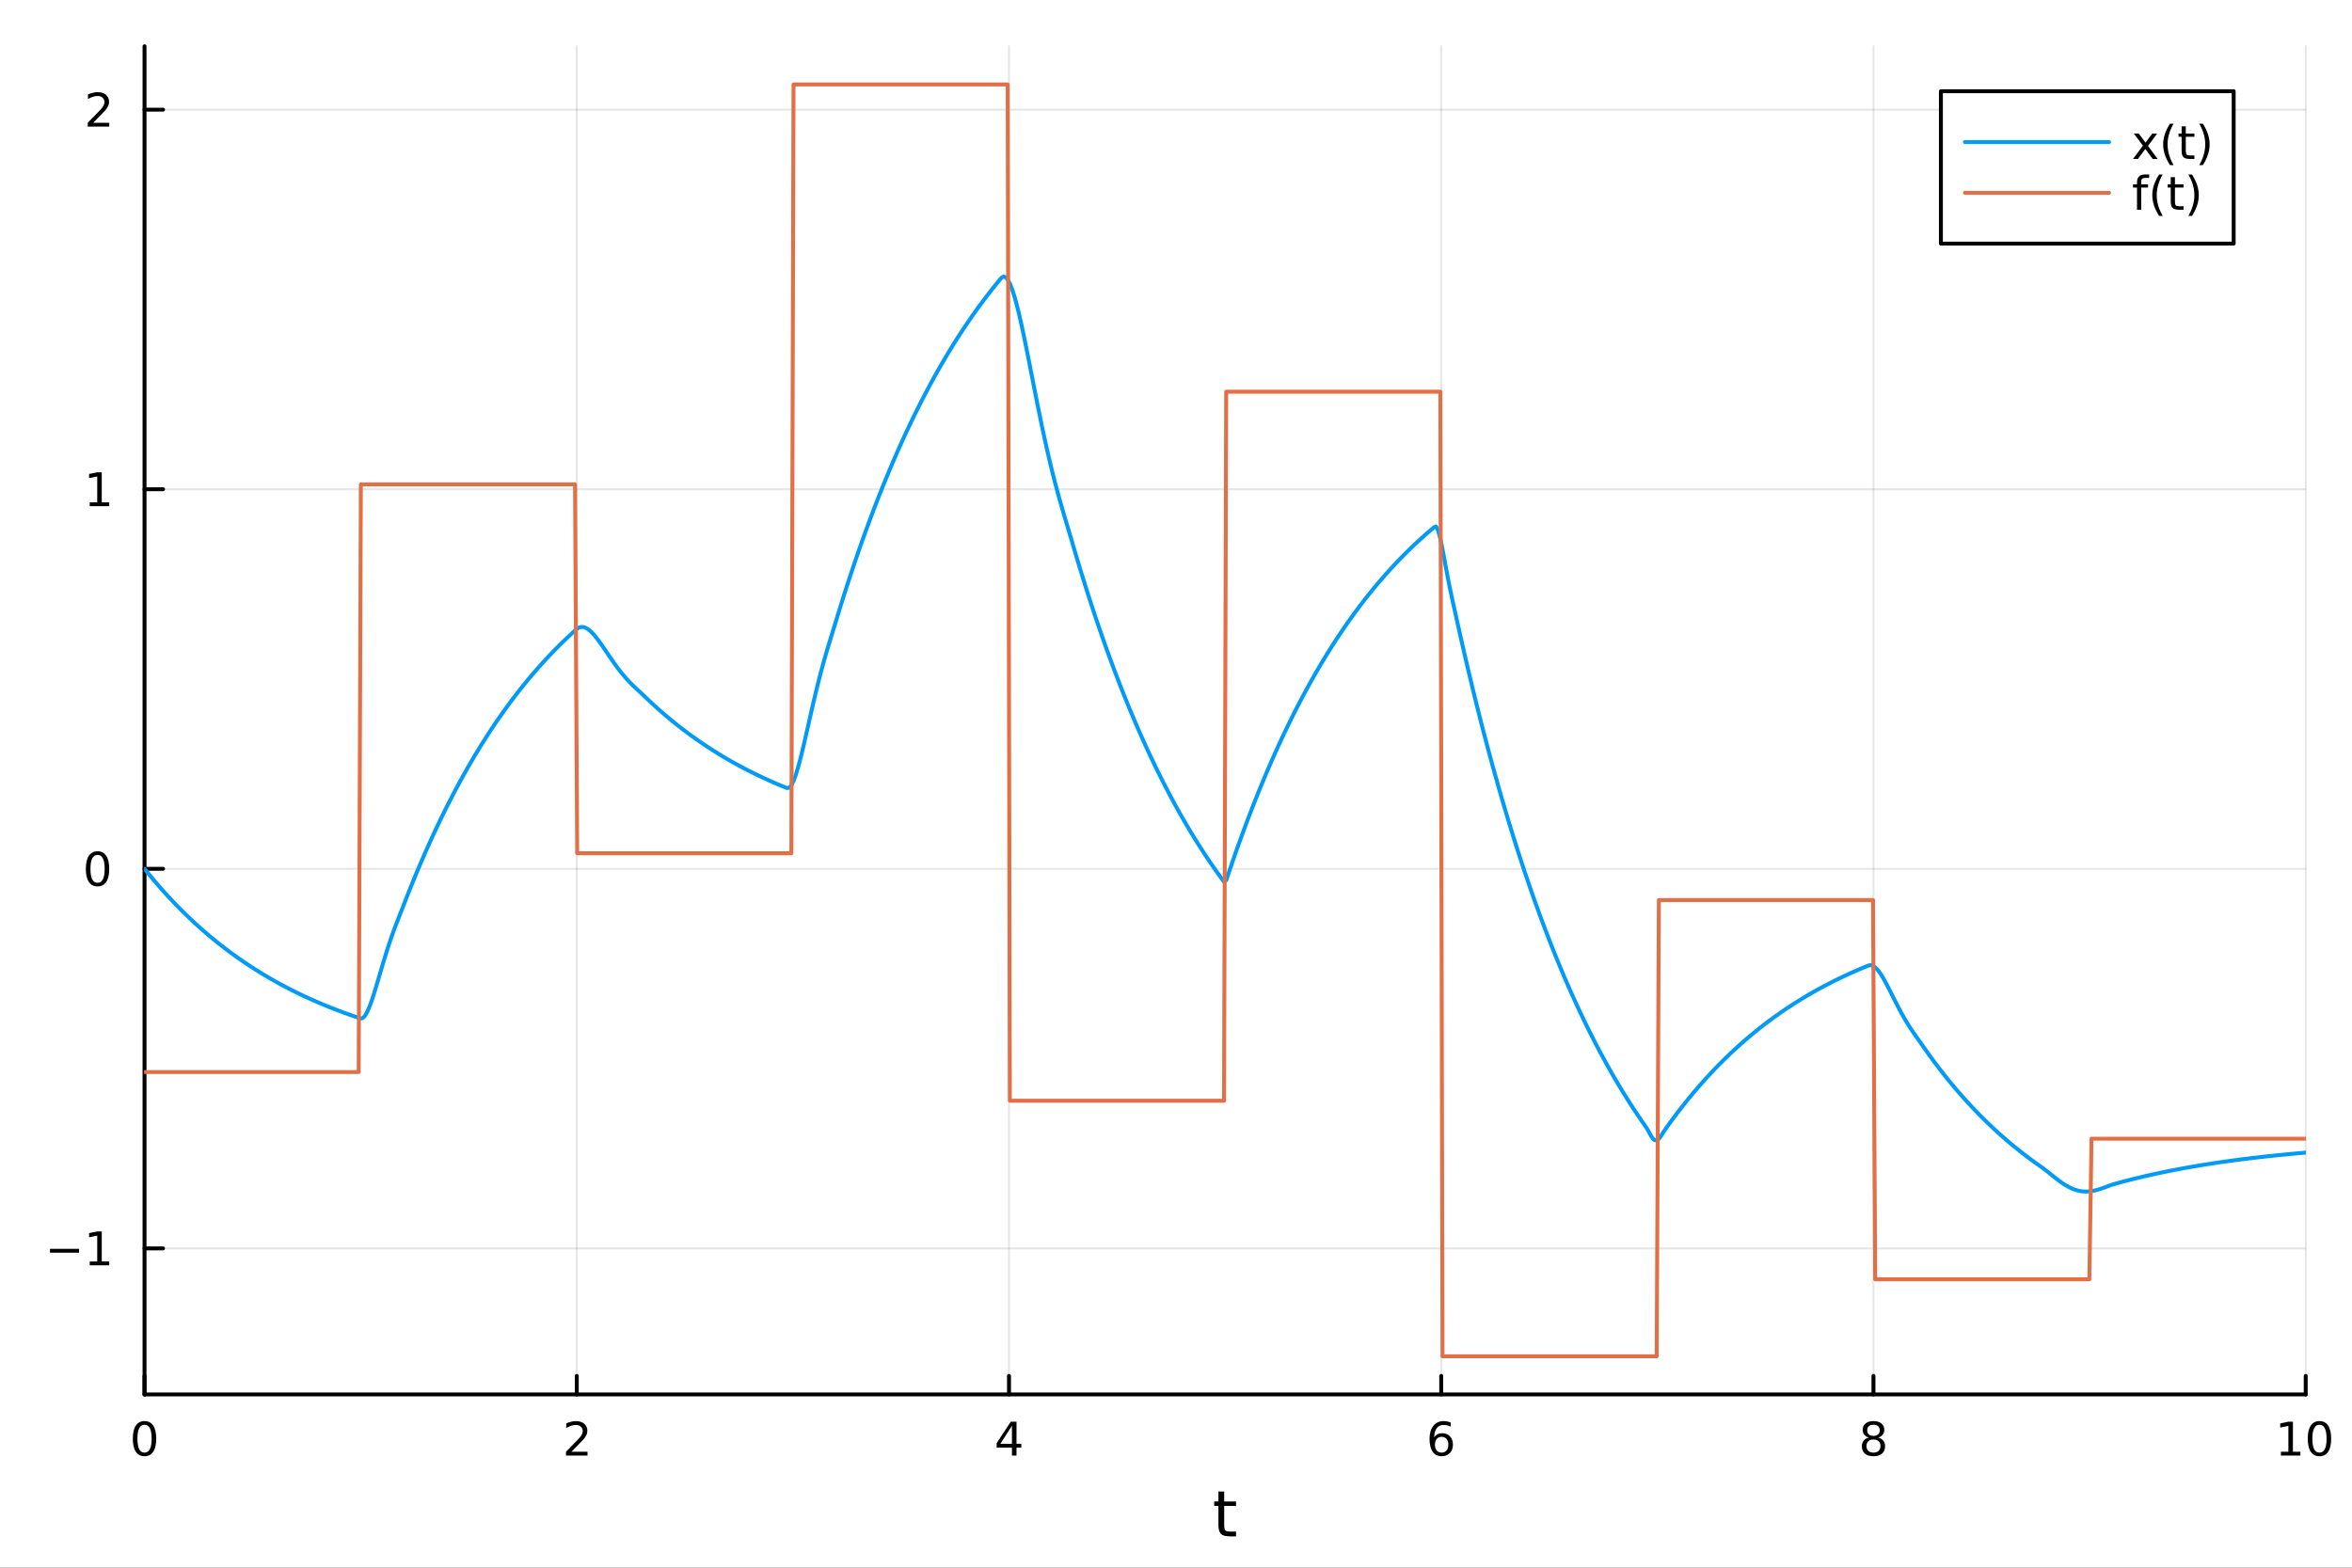 <?xml version="1.0" encoding="utf-8"?>
<svg xmlns="http://www.w3.org/2000/svg" xmlns:xlink="http://www.w3.org/1999/xlink" width="600" height="400" viewBox="0 0 2400 1600">
<rect x="0" y="0" width="2400" height="1600" fill="#333333" stroke="none"/>
<defs>
  <clipPath id="clip710">
    <rect x="0" y="0" width="2400" height="1600"/>
  </clipPath>
</defs>
<path clip-path="url(#clip710)" d="M0 1600 L2400 1600 L2400 0 L0 0  Z" fill="#ffffff" fill-rule="evenodd" fill-opacity="1"/>
<defs>
  <clipPath id="clip711">
    <rect x="480" y="0" width="1681" height="1600"/>
  </clipPath>
</defs>
<path clip-path="url(#clip710)" d="M147.478 1423.18 L2352.76 1423.18 L2352.76 47.244 L147.478 47.244  Z" fill="#ffffff" fill-rule="evenodd" fill-opacity="1"/>
<defs>
  <clipPath id="clip712">
    <rect x="147" y="47" width="2206" height="1377"/>
  </clipPath>
</defs>
<polyline clip-path="url(#clip712)" style="stroke:#000000; stroke-linecap:round; stroke-linejoin:round; stroke-width:2; stroke-opacity:0.1; fill:none" points="147.478,1423.18 147.478,47.244 "/>
<polyline clip-path="url(#clip712)" style="stroke:#000000; stroke-linecap:round; stroke-linejoin:round; stroke-width:2; stroke-opacity:0.1; fill:none" points="588.534,1423.18 588.534,47.244 "/>
<polyline clip-path="url(#clip712)" style="stroke:#000000; stroke-linecap:round; stroke-linejoin:round; stroke-width:2; stroke-opacity:0.1; fill:none" points="1029.59,1423.18 1029.59,47.244 "/>
<polyline clip-path="url(#clip712)" style="stroke:#000000; stroke-linecap:round; stroke-linejoin:round; stroke-width:2; stroke-opacity:0.1; fill:none" points="1470.64,1423.18 1470.64,47.244 "/>
<polyline clip-path="url(#clip712)" style="stroke:#000000; stroke-linecap:round; stroke-linejoin:round; stroke-width:2; stroke-opacity:0.1; fill:none" points="1911.7,1423.18 1911.7,47.244 "/>
<polyline clip-path="url(#clip712)" style="stroke:#000000; stroke-linecap:round; stroke-linejoin:round; stroke-width:2; stroke-opacity:0.1; fill:none" points="2352.76,1423.18 2352.76,47.244 "/>
<polyline clip-path="url(#clip710)" style="stroke:#000000; stroke-linecap:round; stroke-linejoin:round; stroke-width:4; stroke-opacity:1; fill:none" points="147.478,1423.18 2352.76,1423.18 "/>
<polyline clip-path="url(#clip710)" style="stroke:#000000; stroke-linecap:round; stroke-linejoin:round; stroke-width:4; stroke-opacity:1; fill:none" points="147.478,1423.18 147.478,1404.28 "/>
<polyline clip-path="url(#clip710)" style="stroke:#000000; stroke-linecap:round; stroke-linejoin:round; stroke-width:4; stroke-opacity:1; fill:none" points="588.534,1423.18 588.534,1404.28 "/>
<polyline clip-path="url(#clip710)" style="stroke:#000000; stroke-linecap:round; stroke-linejoin:round; stroke-width:4; stroke-opacity:1; fill:none" points="1029.59,1423.18 1029.59,1404.28 "/>
<polyline clip-path="url(#clip710)" style="stroke:#000000; stroke-linecap:round; stroke-linejoin:round; stroke-width:4; stroke-opacity:1; fill:none" points="1470.64,1423.18 1470.64,1404.28 "/>
<polyline clip-path="url(#clip710)" style="stroke:#000000; stroke-linecap:round; stroke-linejoin:round; stroke-width:4; stroke-opacity:1; fill:none" points="1911.7,1423.18 1911.7,1404.28 "/>
<polyline clip-path="url(#clip710)" style="stroke:#000000; stroke-linecap:round; stroke-linejoin:round; stroke-width:4; stroke-opacity:1; fill:none" points="2352.76,1423.18 2352.76,1404.28 "/>
<path clip-path="url(#clip710)" d="M147.478 1454.1 Q143.867 1454.1 142.038 1457.66 Q140.233 1461.2 140.233 1468.33 Q140.233 1475.44 142.038 1479.01 Q143.867 1482.55 147.478 1482.55 Q151.112 1482.55 152.918 1479.01 Q154.746 1475.44 154.746 1468.33 Q154.746 1461.2 152.918 1457.66 Q151.112 1454.1 147.478 1454.1 M147.478 1450.39 Q153.288 1450.39 156.344 1455 Q159.422 1459.58 159.422 1468.33 Q159.422 1477.06 156.344 1481.67 Q153.288 1486.25 147.478 1486.25 Q141.668 1486.25 138.589 1481.67 Q135.534 1477.06 135.534 1468.33 Q135.534 1459.58 138.589 1455 Q141.668 1450.39 147.478 1450.39 Z" fill="#000000" fill-rule="nonzero" fill-opacity="1" /><path clip-path="url(#clip710)" d="M583.186 1481.64 L599.506 1481.64 L599.506 1485.58 L577.561 1485.58 L577.561 1481.64 Q580.223 1478.89 584.807 1474.26 Q589.413 1469.61 590.594 1468.27 Q592.839 1465.74 593.719 1464.01 Q594.621 1462.25 594.621 1460.56 Q594.621 1457.8 592.677 1456.07 Q590.756 1454.33 587.654 1454.33 Q585.455 1454.33 583.001 1455.09 Q580.571 1455.86 577.793 1457.41 L577.793 1452.69 Q580.617 1451.55 583.071 1450.97 Q585.524 1450.39 587.561 1450.39 Q592.932 1450.39 596.126 1453.08 Q599.32 1455.77 599.32 1460.26 Q599.32 1462.39 598.51 1464.31 Q597.723 1466.2 595.617 1468.8 Q595.038 1469.47 591.936 1472.69 Q588.834 1475.88 583.186 1481.64 Z" fill="#000000" fill-rule="nonzero" fill-opacity="1" /><path clip-path="url(#clip710)" d="M1032.6 1455.09 L1020.79 1473.54 L1032.6 1473.54 L1032.6 1455.09 M1031.37 1451.02 L1037.25 1451.02 L1037.25 1473.54 L1042.18 1473.54 L1042.18 1477.43 L1037.25 1477.43 L1037.25 1485.58 L1032.6 1485.58 L1032.6 1477.43 L1017 1477.43 L1017 1472.92 L1031.37 1451.02 Z" fill="#000000" fill-rule="nonzero" fill-opacity="1" /><path clip-path="url(#clip710)" d="M1471.05 1466.44 Q1467.9 1466.44 1466.05 1468.59 Q1464.22 1470.74 1464.22 1474.49 Q1464.22 1478.22 1466.05 1480.39 Q1467.9 1482.55 1471.05 1482.55 Q1474.2 1482.55 1476.03 1480.39 Q1477.88 1478.22 1477.88 1474.49 Q1477.88 1470.74 1476.03 1468.59 Q1474.2 1466.44 1471.05 1466.44 M1480.33 1451.78 L1480.33 1456.04 Q1478.57 1455.21 1476.77 1454.77 Q1474.98 1454.33 1473.23 1454.33 Q1468.6 1454.33 1466.14 1457.45 Q1463.71 1460.58 1463.36 1466.9 Q1464.73 1464.89 1466.79 1463.82 Q1468.85 1462.73 1471.33 1462.73 Q1476.54 1462.73 1479.55 1465.9 Q1482.58 1469.05 1482.58 1474.49 Q1482.58 1479.82 1479.43 1483.03 Q1476.28 1486.25 1471.05 1486.25 Q1465.05 1486.25 1461.88 1481.67 Q1458.71 1477.06 1458.71 1468.33 Q1458.71 1460.14 1462.6 1455.28 Q1466.49 1450.39 1473.04 1450.39 Q1474.8 1450.39 1476.58 1450.74 Q1478.39 1451.09 1480.33 1451.78 Z" fill="#000000" fill-rule="nonzero" fill-opacity="1" /><path clip-path="url(#clip710)" d="M1911.7 1469.17 Q1908.37 1469.17 1906.45 1470.95 Q1904.55 1472.73 1904.55 1475.86 Q1904.55 1478.98 1906.45 1480.77 Q1908.37 1482.55 1911.7 1482.55 Q1915.03 1482.55 1916.95 1480.77 Q1918.88 1478.96 1918.88 1475.86 Q1918.88 1472.73 1916.95 1470.95 Q1915.06 1469.17 1911.7 1469.17 M1907.02 1467.18 Q1904.02 1466.44 1902.33 1464.38 Q1900.66 1462.32 1900.66 1459.35 Q1900.66 1455.21 1903.6 1452.8 Q1906.56 1450.39 1911.7 1450.39 Q1916.86 1450.39 1919.8 1452.8 Q1922.74 1455.21 1922.74 1459.35 Q1922.74 1462.32 1921.05 1464.38 Q1919.39 1466.44 1916.4 1467.18 Q1919.78 1467.96 1921.65 1470.26 Q1923.55 1472.55 1923.55 1475.86 Q1923.55 1480.88 1920.47 1483.57 Q1917.42 1486.25 1911.7 1486.25 Q1905.98 1486.25 1902.9 1483.57 Q1899.85 1480.88 1899.85 1475.86 Q1899.85 1472.55 1901.75 1470.26 Q1903.64 1467.96 1907.02 1467.18 M1905.31 1459.79 Q1905.31 1462.48 1906.98 1463.98 Q1908.67 1465.49 1911.7 1465.49 Q1914.71 1465.49 1916.4 1463.98 Q1918.11 1462.48 1918.11 1459.79 Q1918.11 1457.11 1916.4 1455.6 Q1914.71 1454.1 1911.7 1454.1 Q1908.67 1454.1 1906.98 1455.6 Q1905.31 1457.11 1905.31 1459.79 Z" fill="#000000" fill-rule="nonzero" fill-opacity="1" /><path clip-path="url(#clip710)" d="M2327.44 1481.64 L2335.08 1481.64 L2335.08 1455.28 L2326.77 1456.95 L2326.77 1452.69 L2335.04 1451.02 L2339.71 1451.02 L2339.71 1481.64 L2347.35 1481.64 L2347.35 1485.58 L2327.44 1485.58 L2327.44 1481.64 Z" fill="#000000" fill-rule="nonzero" fill-opacity="1" /><path clip-path="url(#clip710)" d="M2366.8 1454.1 Q2363.18 1454.1 2361.36 1457.66 Q2359.55 1461.2 2359.55 1468.33 Q2359.55 1475.44 2361.36 1479.01 Q2363.18 1482.55 2366.8 1482.55 Q2370.43 1482.55 2372.23 1479.01 Q2374.06 1475.44 2374.06 1468.33 Q2374.06 1461.2 2372.23 1457.66 Q2370.43 1454.1 2366.8 1454.1 M2366.8 1450.39 Q2372.61 1450.39 2375.66 1455 Q2378.74 1459.58 2378.74 1468.33 Q2378.74 1477.06 2375.66 1481.67 Q2372.61 1486.25 2366.8 1486.25 Q2360.99 1486.25 2357.91 1481.67 Q2354.85 1477.06 2354.85 1468.33 Q2354.85 1459.58 2357.91 1455 Q2360.99 1450.39 2366.8 1450.39 Z" fill="#000000" fill-rule="nonzero" fill-opacity="1" /><path clip-path="url(#clip710)" d="M1249.18 1522.27 L1249.18 1532.4 L1261.24 1532.4 L1261.24 1536.95 L1249.18 1536.95 L1249.18 1556.3 Q1249.18 1560.66 1250.36 1561.9 Q1251.57 1563.14 1255.23 1563.14 L1261.24 1563.14 L1261.24 1568.04 L1255.23 1568.04 Q1248.45 1568.04 1245.87 1565.53 Q1243.29 1562.98 1243.29 1556.3 L1243.29 1536.95 L1238.99 1536.95 L1238.99 1532.4 L1243.29 1532.4 L1243.29 1522.27 L1249.18 1522.27 Z" fill="#000000" fill-rule="nonzero" fill-opacity="1" /><polyline clip-path="url(#clip712)" style="stroke:#000000; stroke-linecap:round; stroke-linejoin:round; stroke-width:2; stroke-opacity:0.1; fill:none" points="147.478,1274.13 2352.76,1274.13 "/>
<polyline clip-path="url(#clip712)" style="stroke:#000000; stroke-linecap:round; stroke-linejoin:round; stroke-width:2; stroke-opacity:0.1; fill:none" points="147.478,886.731 2352.76,886.731 "/>
<polyline clip-path="url(#clip712)" style="stroke:#000000; stroke-linecap:round; stroke-linejoin:round; stroke-width:2; stroke-opacity:0.1; fill:none" points="147.478,499.333 2352.76,499.333 "/>
<polyline clip-path="url(#clip712)" style="stroke:#000000; stroke-linecap:round; stroke-linejoin:round; stroke-width:2; stroke-opacity:0.1; fill:none" points="147.478,111.935 2352.76,111.935 "/>
<polyline clip-path="url(#clip710)" style="stroke:#000000; stroke-linecap:round; stroke-linejoin:round; stroke-width:4; stroke-opacity:1; fill:none" points="147.478,1423.18 147.478,47.244 "/>
<polyline clip-path="url(#clip710)" style="stroke:#000000; stroke-linecap:round; stroke-linejoin:round; stroke-width:4; stroke-opacity:1; fill:none" points="147.478,1274.13 166.376,1274.13 "/>
<polyline clip-path="url(#clip710)" style="stroke:#000000; stroke-linecap:round; stroke-linejoin:round; stroke-width:4; stroke-opacity:1; fill:none" points="147.478,886.731 166.376,886.731 "/>
<polyline clip-path="url(#clip710)" style="stroke:#000000; stroke-linecap:round; stroke-linejoin:round; stroke-width:4; stroke-opacity:1; fill:none" points="147.478,499.333 166.376,499.333 "/>
<polyline clip-path="url(#clip710)" style="stroke:#000000; stroke-linecap:round; stroke-linejoin:round; stroke-width:4; stroke-opacity:1; fill:none" points="147.478,111.935 166.376,111.935 "/>
<path clip-path="url(#clip710)" d="M50.992 1274.58 L80.668 1274.58 L80.668 1278.52 L50.992 1278.52 L50.992 1274.58 Z" fill="#000000" fill-rule="nonzero" fill-opacity="1" /><path clip-path="url(#clip710)" d="M91.571 1287.47 L99.21 1287.47 L99.21 1261.11 L90.899 1262.77 L90.899 1258.52 L99.163 1256.85 L103.839 1256.85 L103.839 1287.47 L111.478 1287.47 L111.478 1291.41 L91.571 1291.41 L91.571 1287.47 Z" fill="#000000" fill-rule="nonzero" fill-opacity="1" /><path clip-path="url(#clip710)" d="M99.534 872.529 Q95.922 872.529 94.094 876.094 Q92.288 879.636 92.288 886.765 Q92.288 893.872 94.094 897.437 Q95.922 900.978 99.534 900.978 Q103.168 900.978 104.973 897.437 Q106.802 893.872 106.802 886.765 Q106.802 879.636 104.973 876.094 Q103.168 872.529 99.534 872.529 M99.534 868.826 Q105.344 868.826 108.399 873.432 Q111.478 878.015 111.478 886.765 Q111.478 895.492 108.399 900.099 Q105.344 904.682 99.534 904.682 Q93.723 904.682 90.645 900.099 Q87.589 895.492 87.589 886.765 Q87.589 878.015 90.645 873.432 Q93.723 868.826 99.534 868.826 Z" fill="#000000" fill-rule="nonzero" fill-opacity="1" /><path clip-path="url(#clip710)" d="M91.571 512.678 L99.21 512.678 L99.21 486.312 L90.899 487.979 L90.899 483.719 L99.163 482.053 L103.839 482.053 L103.839 512.678 L111.478 512.678 L111.478 516.613 L91.571 516.613 L91.571 512.678 Z" fill="#000000" fill-rule="nonzero" fill-opacity="1" /><path clip-path="url(#clip710)" d="M95.159 125.28 L111.478 125.28 L111.478 129.215 L89.534 129.215 L89.534 125.28 Q92.196 122.525 96.779 117.895 Q101.385 113.243 102.566 111.9 Q104.811 109.377 105.691 107.641 Q106.594 105.882 106.594 104.192 Q106.594 101.437 104.649 99.701 Q102.728 97.965 99.626 97.965 Q97.427 97.965 94.973 98.729 Q92.543 99.493 89.765 101.044 L89.765 96.321 Q92.589 95.187 95.043 94.609 Q97.496 94.03 99.534 94.03 Q104.904 94.03 108.098 96.715 Q111.293 99.4 111.293 103.891 Q111.293 106.02 110.483 107.942 Q109.696 109.84 107.589 112.432 Q107.01 113.104 103.909 116.321 Q100.807 119.516 95.159 125.28 Z" fill="#000000" fill-rule="nonzero" fill-opacity="1" /><polyline clip-path="url(#clip712)" style="stroke:#009af9; stroke-linecap:round; stroke-linejoin:round; stroke-width:4; stroke-opacity:1; fill:none" points="147.478,886.731 149.685,889.481 151.893,892.194 154.1,894.872 156.308,897.514 158.515,900.121 160.723,902.693 162.93,905.232 165.138,907.737 167.345,910.208 169.553,912.647 171.76,915.053 173.968,917.428 176.175,919.771 178.383,922.083 180.59,924.364 182.798,926.615 185.005,928.836 187.213,931.028 189.42,933.191 191.628,935.325 193.835,937.431 196.043,939.509 198.25,941.559 200.458,943.582 202.665,945.578 204.873,947.548 207.08,949.492 209.288,951.41 211.495,953.302 213.702,955.17 215.91,957.012 218.117,958.831 220.325,960.625 222.532,962.395 224.74,964.142 226.947,965.866 229.155,967.566 231.362,969.245 233.57,970.901 235.777,972.535 237.985,974.147 240.192,975.738 242.4,977.308 244.607,978.857 246.815,980.386 249.022,981.894 251.23,983.383 253.437,984.851 255.645,986.3 257.852,987.73 260.06,989.141 262.267,990.534 264.475,991.907 266.682,993.263 268.89,994.601 271.097,995.92 273.305,997.223 275.512,998.508 277.72,999.776 279.927,1001.03 282.135,1002.26 284.342,1003.48 286.549,1004.68 288.757,1005.87 290.964,1007.04 293.172,1008.19 295.379,1009.33 297.587,1010.46 299.794,1011.57 302.002,1012.66 304.209,1013.74 306.417,1014.81 308.624,1015.86 310.832,1016.9 313.039,1017.92 315.247,1018.93 317.454,1019.93 319.662,1020.92 321.869,1021.89 324.077,1022.84 326.284,1023.79 328.492,1024.72 330.699,1025.64 332.907,1026.55 335.114,1027.45 337.322,1028.33 339.529,1029.21 341.737,1030.07 343.944,1030.92 346.152,1031.75 348.359,1032.58 350.567,1033.4 352.774,1034.2 354.982,1035 357.189,1035.78 359.397,1036.56 361.604,1037.32 363.811,1038.07 366.019,1038.82 368.226,1039.52 370.434,1038.85 372.641,1036.38 374.849,1032.43 377.056,1027.3 379.264,1021.27 381.471,1014.56 383.679,1007.41 385.886,1000 388.094,992.495 390.301,985.026 392.509,977.702 394.716,970.603 396.924,963.781 399.131,957.261 401.339,951.041 403.546,945.09 405.754,939.353 407.961,933.743 410.169,928.149 412.376,922.452 414.584,916.777 416.791,911.176 418.999,905.65 421.206,900.197 423.414,894.816 425.621,889.507 427.829,884.268 430.036,879.098 432.244,873.997 434.451,868.964 436.659,863.997 438.866,859.097 441.073,854.261 443.281,849.489 445.488,844.78 447.696,840.134 449.903,835.55 452.111,831.026 454.318,826.563 456.526,822.158 458.733,817.812 460.941,813.524 463.148,809.292 465.356,805.117 467.563,800.997 469.771,796.931 471.978,792.92 474.186,788.961 476.393,785.055 478.601,781.201 480.808,777.398 483.016,773.646 485.223,769.943 487.431,766.289 489.638,762.684 491.846,759.126 494.053,755.616 496.261,752.152 498.468,748.734 500.676,745.362 502.883,742.034 505.091,738.75 507.298,735.51 509.506,732.312 511.713,729.157 513.921,726.044 516.128,722.973 518.335,719.942 520.543,716.951 522.75,713.999 524.958,711.087 527.165,708.214 529.373,705.379 531.58,702.581 533.788,699.82 535.995,697.096 538.203,694.408 540.41,691.756 542.618,689.139 544.825,686.556 547.033,684.008 549.24,681.493 551.448,679.012 553.655,676.564 555.863,674.148 558.07,671.764 560.278,669.412 562.485,667.091 564.693,664.801 566.9,662.541 569.108,660.312 571.315,658.111 573.523,655.94 575.73,653.798 577.938,651.684 580.145,649.598 582.353,647.54 584.56,645.509 586.768,643.505 588.975,641.581 591.182,640.329 593.39,639.843 595.597,640.039 597.805,640.833 600.012,642.15 602.22,643.916 604.427,646.063 606.635,648.527 608.842,651.247 611.05,654.17 613.257,657.243 615.465,660.42 617.672,663.658 619.88,666.921 622.087,670.174 624.295,673.387 626.502,676.537 628.71,679.603 630.917,682.568 633.125,685.421 635.332,688.154 637.54,690.764 639.747,693.253 641.955,695.626 644.162,697.894 646.37,700.07 648.577,702.173 650.785,704.227 652.992,706.258 655.2,708.3 657.407,710.387 659.615,712.513 661.822,714.612 664.03,716.683 666.237,718.727 668.444,720.743 670.652,722.733 672.859,724.696 675.067,726.634 677.274,728.546 679.482,730.432 681.689,732.294 683.897,734.13 686.104,735.943 688.312,737.731 690.519,739.496 692.727,741.237 694.934,742.955 697.142,744.65 699.349,746.323 701.557,747.974 703.764,749.604 705.972,751.211 708.179,752.797 710.387,754.363 712.594,755.907 714.802,757.431 717.009,758.935 719.217,760.419 721.424,761.883 723.632,763.328 725.839,764.753 728.047,766.16 730.254,767.548 732.462,768.917 734.669,770.269 736.877,771.602 739.084,772.917 741.292,774.216 743.499,775.496 745.706,776.76 747.914,778.007 750.121,779.238 752.329,780.452 754.536,781.65 756.744,782.832 758.951,783.999 761.159,785.15 763.366,786.285 765.574,787.406 767.781,788.512 769.989,789.603 772.196,790.679 774.404,791.742 776.611,792.79 778.819,793.824 781.026,794.845 783.234,795.852 785.441,796.846 787.649,797.827 789.856,798.795 792.064,799.75 794.271,800.692 796.479,801.622 798.686,802.539 800.894,803.445 803.101,804.338 805.309,803.983 807.516,801.437 809.724,797.044 811.931,791.123 814.139,783.968 816.346,775.848 818.553,767.009 820.761,757.669 822.968,748.025 825.176,738.245 827.383,728.476 829.591,718.837 831.798,709.425 834.006,700.31 836.213,691.538 838.421,683.129 840.628,675.081 842.836,667.364 845.043,659.926 847.251,652.687 849.458,645.545 851.666,638.372 853.873,631.08 856.081,623.856 858.288,616.727 860.496,609.693 862.703,602.753 864.911,595.904 867.118,589.146 869.326,582.478 871.533,575.898 873.741,569.405 875.948,562.999 878.156,556.677 880.363,550.439 882.571,544.284 884.778,538.21 886.986,532.217 889.193,526.303 891.401,520.468 893.608,514.71 895.815,509.028 898.023,503.421 900.23,497.889 902.438,492.431 904.645,487.044 906.853,481.73 909.06,476.485 911.268,471.311 913.475,466.205 915.683,461.167 917.89,456.195 920.098,451.29 922.305,446.449 924.513,441.673 926.72,436.96 928.928,432.31 931.135,427.722 933.343,423.194 935.55,418.726 937.758,414.318 939.965,409.967 942.173,405.675 944.38,401.44 946.588,397.26 948.795,393.136 951.003,389.067 953.21,385.051 955.418,381.089 957.625,377.179 959.833,373.321 962.04,369.514 964.248,365.758 966.455,362.051 968.663,358.394 970.87,354.785 973.077,351.223 975.285,347.709 977.492,344.242 979.7,340.821 981.907,337.445 984.115,334.114 986.322,330.827 988.53,327.583 990.737,324.383 992.945,321.225 995.152,318.109 997.36,315.034 999.567,312 1001.77,309.006 1003.98,306.052 1006.19,303.137 1008.4,300.261 1010.6,297.423 1012.81,294.622 1015.02,291.859 1017.23,289.132 1019.43,286.441 1021.64,283.786 1023.85,282.286 1026.06,282.864 1028.26,285.3 1030.47,289.381 1032.68,294.906 1034.89,301.687 1037.09,309.542 1039.3,318.303 1041.51,327.812 1043.72,337.921 1045.92,348.493 1048.13,359.401 1050.34,370.53 1052.55,381.773 1054.75,393.038 1056.96,404.239 1059.17,415.302 1061.38,426.166 1063.58,436.778 1065.79,447.097 1068,457.091 1070.21,466.739 1072.41,476.033 1074.62,484.973 1076.83,493.571 1079.04,501.848 1081.24,509.837 1083.45,517.581 1085.66,525.136 1087.87,532.564 1090.07,539.941 1092.28,547.352 1094.49,554.891 1096.7,562.428 1098.9,569.866 1101.11,577.205 1103.32,584.447 1105.53,591.592 1107.73,598.643 1109.94,605.601 1112.15,612.466 1114.36,619.24 1116.56,625.925 1118.77,632.52 1120.98,639.029 1123.19,645.451 1125.39,651.788 1127.6,658.041 1129.81,664.211 1132.02,670.299 1134.22,676.306 1136.43,682.234 1138.64,688.084 1140.85,693.856 1143.05,699.552 1145.26,705.173 1147.47,710.719 1149.68,716.192 1151.88,721.592 1154.09,726.92 1156.3,732.178 1158.51,737.366 1160.71,742.486 1162.92,747.537 1165.13,752.521 1167.34,757.439 1169.54,762.292 1171.75,767.08 1173.96,771.805 1176.17,776.467 1178.37,781.067 1180.58,785.606 1182.79,790.084 1185,794.504 1187.2,798.864 1189.41,803.166 1191.62,807.412 1193.83,811.601 1196.03,815.734 1198.24,819.813 1200.45,823.837 1202.66,827.808 1204.86,831.727 1207.07,835.593 1209.28,839.408 1211.49,843.173 1213.69,846.887 1215.9,850.553 1218.11,854.17 1220.32,857.739 1222.52,861.26 1224.73,864.736 1226.94,868.165 1229.15,871.549 1231.35,874.888 1233.56,878.183 1235.77,881.434 1237.98,884.642 1240.18,887.808 1242.39,890.932 1244.6,894.014 1246.81,897.056 1249.01,900.057 1251.22,898.514 1253.43,891.916 1255.64,885.392 1257.84,878.954 1260.05,872.601 1262.26,866.332 1264.47,860.146 1266.67,854.043 1268.88,848.02 1271.09,842.077 1273.3,836.214 1275.5,830.427 1277.71,824.718 1279.92,819.084 1282.13,813.525 1284.33,808.039 1286.54,802.627 1288.75,797.286 1290.96,792.016 1293.16,786.815 1295.37,781.684 1297.58,776.621 1299.79,771.625 1301.99,766.695 1304.2,761.83 1306.41,757.03 1308.62,752.294 1310.82,747.62 1313.03,743.008 1315.24,738.458 1317.45,733.968 1319.65,729.537 1321.86,725.165 1324.07,720.851 1326.28,716.594 1328.48,712.394 1330.69,708.249 1332.9,704.16 1335.11,700.124 1337.31,696.142 1339.52,692.213 1341.73,688.336 1343.94,684.51 1346.14,680.735 1348.35,677.01 1350.56,673.335 1352.76,669.708 1354.97,666.129 1357.18,662.598 1359.39,659.114 1361.59,655.675 1363.8,652.283 1366.01,648.935 1368.22,645.632 1370.42,642.372 1372.63,639.156 1374.84,635.982 1377.05,632.851 1379.25,629.761 1381.46,626.711 1383.67,623.703 1385.88,620.734 1388.08,617.805 1390.29,614.914 1392.5,612.062 1394.71,609.248 1396.91,606.47 1399.12,603.73 1401.33,601.026 1403.54,598.358 1405.74,595.725 1407.95,593.128 1410.16,590.564 1412.37,588.035 1414.57,585.539 1416.78,583.076 1418.99,580.646 1421.2,578.248 1423.4,575.882 1425.61,573.547 1427.82,571.243 1430.03,568.97 1432.23,566.727 1434.44,564.514 1436.65,562.329 1438.86,560.174 1441.06,558.048 1443.27,555.95 1445.48,553.879 1447.69,551.836 1449.89,549.82 1452.1,547.831 1454.31,545.868 1456.52,543.931 1458.72,542.02 1460.93,540.134 1463.14,538.273 1465.35,537.355 1467.55,541.62 1469.76,549.935 1471.97,560.645 1474.18,572.445 1476.38,584.379 1478.59,595.841 1480.8,606.574 1483.01,616.673 1485.21,626.58 1487.42,636.622 1489.63,646.534 1491.84,656.315 1494.04,665.965 1496.25,675.488 1498.46,684.885 1500.67,694.157 1502.87,703.306 1505.08,712.334 1507.29,721.243 1509.5,730.033 1511.7,738.706 1513.91,747.265 1516.12,755.71 1518.33,764.043 1520.53,772.266 1522.74,780.379 1524.95,788.385 1527.16,796.285 1529.36,804.08 1531.57,811.771 1533.78,819.361 1535.99,826.85 1538.19,834.24 1540.4,841.532 1542.61,848.727 1544.82,855.826 1547.02,862.832 1549.23,869.745 1551.44,876.566 1553.65,883.297 1555.85,889.938 1558.06,896.492 1560.27,902.958 1562.48,909.339 1564.68,915.635 1566.89,921.848 1569.1,927.978 1571.31,934.028 1573.51,939.997 1575.72,945.886 1577.93,951.698 1580.14,957.433 1582.34,963.091 1584.55,968.675 1586.76,974.184 1588.97,979.621 1591.17,984.985 1593.38,990.278 1595.59,995.501 1597.8,1000.66 1600,1005.74 1602.21,1010.76 1604.42,1015.71 1606.63,1020.6 1608.83,1025.42 1611.04,1030.18 1613.25,1034.87 1615.46,1039.5 1617.66,1044.07 1619.87,1048.58 1622.08,1053.03 1624.29,1057.42 1626.49,1061.76 1628.7,1066.03 1630.91,1070.25 1633.12,1074.41 1635.32,1078.52 1637.53,1082.57 1639.74,1086.57 1641.95,1090.52 1644.15,1094.41 1646.36,1098.26 1648.57,1102.05 1650.78,1105.79 1652.98,1109.48 1655.19,1113.12 1657.4,1116.72 1659.61,1120.26 1661.81,1123.76 1664.02,1127.22 1666.23,1130.63 1668.44,1133.99 1670.64,1137.31 1672.85,1140.58 1675.06,1143.81 1677.27,1147 1679.47,1150.14 1681.68,1153.69 1683.89,1157.87 1686.1,1161.48 1688.3,1163.64 1690.51,1163.94 1692.72,1162.38 1694.93,1159.36 1697.13,1155.74 1699.34,1152.52 1701.55,1149.42 1703.76,1146.36 1705.96,1143.34 1708.17,1140.36 1710.38,1137.42 1712.59,1134.52 1714.79,1131.65 1717,1128.83 1719.21,1126.04 1721.42,1123.29 1723.62,1120.58 1725.83,1117.9 1728.04,1115.26 1730.25,1112.65 1732.45,1110.08 1734.66,1107.54 1736.87,1105.04 1739.07,1102.56 1741.28,1100.13 1743.49,1097.72 1745.7,1095.34 1747.9,1093 1750.11,1090.69 1752.32,1088.41 1754.53,1086.16 1756.73,1083.94 1758.94,1081.74 1761.15,1079.58 1763.36,1077.45 1765.56,1075.34 1767.77,1073.26 1769.98,1071.21 1772.19,1069.19 1774.39,1067.19 1776.6,1065.22 1778.81,1063.28 1781.02,1061.36 1783.22,1059.47 1785.43,1057.6 1787.64,1055.76 1789.85,1053.94 1792.05,1052.15 1794.26,1050.38 1796.47,1048.63 1798.68,1046.91 1800.88,1045.2 1803.09,1043.53 1805.3,1041.87 1807.51,1040.24 1809.71,1038.62 1811.92,1037.03 1814.13,1035.46 1816.34,1033.91 1818.54,1032.39 1820.75,1030.88 1822.96,1029.39 1825.17,1027.92 1827.37,1026.47 1829.58,1025.04 1831.79,1023.63 1834,1022.24 1836.2,1020.86 1838.41,1019.51 1840.62,1018.17 1842.83,1016.85 1845.03,1015.55 1847.24,1014.26 1849.45,1012.99 1851.66,1011.74 1853.86,1010.51 1856.07,1009.29 1858.28,1008.09 1860.49,1006.9 1862.69,1005.73 1864.9,1004.58 1867.11,1003.44 1869.32,1002.31 1871.52,1001.2 1873.73,1000.11 1875.94,999.027 1878.15,997.961 1880.35,996.909 1882.56,995.871 1884.77,994.847 1886.98,993.836 1889.18,992.839 1891.39,991.855 1893.6,990.884 1895.81,989.925 1898.01,988.98 1900.22,988.047 1902.43,987.127 1904.64,986.218 1906.84,985.322 1909.05,985.004 1911.26,985.683 1913.47,987.217 1915.67,989.474 1917.88,992.331 1920.09,995.676 1922.3,999.402 1924.5,1003.42 1926.71,1007.63 1928.92,1011.97 1931.13,1016.36 1933.33,1020.75 1935.54,1025.09 1937.75,1029.34 1939.96,1033.46 1942.16,1037.43 1944.37,1041.25 1946.58,1044.9 1948.79,1048.39 1950.99,1051.74 1953.2,1054.97 1955.41,1058.11 1957.62,1061.21 1959.82,1064.31 1962.03,1067.47 1964.24,1070.63 1966.45,1073.75 1968.65,1076.82 1970.86,1079.86 1973.07,1082.85 1975.28,1085.81 1977.48,1088.72 1979.69,1091.6 1981.9,1094.44 1984.11,1097.24 1986.31,1100 1988.52,1102.73 1990.73,1105.42 1992.94,1108.07 1995.14,1110.69 1997.35,1113.28 1999.56,1115.83 2001.77,1118.35 2003.97,1120.83 2006.18,1123.28 2008.39,1125.7 2010.6,1128.09 2012.8,1130.44 2015.01,1132.76 2017.22,1135.06 2019.43,1137.32 2021.63,1139.55 2023.84,1141.75 2026.05,1143.93 2028.26,1146.07 2030.46,1148.19 2032.67,1150.28 2034.88,1152.34 2037.09,1154.37 2039.29,1156.38 2041.5,1158.36 2043.71,1160.31 2045.92,1162.24 2048.12,1164.14 2050.33,1166.01 2052.54,1167.87 2054.75,1169.69 2056.95,1171.5 2059.16,1173.28 2061.37,1175.03 2063.58,1176.76 2065.78,1178.47 2067.99,1180.16 2070.2,1181.82 2072.41,1183.46 2074.61,1185.09 2076.82,1186.68 2079.03,1188.26 2081.24,1189.82 2083.44,1191.36 2085.65,1192.96 2087.86,1194.65 2090.07,1196.4 2092.27,1198.18 2094.48,1199.96 2096.69,1201.72 2098.9,1203.45 2101.1,1205.12 2103.31,1206.71 2105.52,1208.21 2107.73,1209.61 2109.93,1210.89 2112.14,1212.05 2114.35,1213.07 2116.55,1213.94 2118.76,1214.67 2120.97,1215.26 2123.18,1215.69 2125.38,1215.97 2127.59,1216.1 2129.8,1216.09 2132.01,1215.94 2134.21,1215.67 2136.42,1215.27 2138.63,1214.77 2140.84,1214.17 2143.04,1213.48 2145.25,1212.74 2147.46,1211.95 2149.67,1211.14 2151.87,1210.32 2154.08,1209.53 2156.29,1208.79 2158.5,1208.12 2160.7,1207.51 2162.91,1206.91 2165.12,1206.31 2167.33,1205.73 2169.53,1205.15 2171.74,1204.58 2173.95,1204.02 2176.16,1203.46 2178.36,1202.92 2180.57,1202.38 2182.78,1201.84 2184.99,1201.32 2187.19,1200.8 2189.4,1200.29 2191.61,1199.78 2193.82,1199.28 2196.02,1198.79 2198.23,1198.31 2200.44,1197.83 2202.65,1197.35 2204.85,1196.89 2207.06,1196.43 2209.27,1195.97 2211.48,1195.52 2213.68,1195.08 2215.89,1194.65 2218.1,1194.21 2220.31,1193.79 2222.51,1193.37 2224.72,1192.96 2226.93,1192.55 2229.14,1192.14 2231.34,1191.75 2233.55,1191.35 2235.76,1190.97 2237.97,1190.58 2240.17,1190.21 2242.38,1189.83 2244.59,1189.47 2246.8,1189.1 2249,1188.75 2251.21,1188.39 2253.42,1188.05 2255.63,1187.7 2257.83,1187.36 2260.04,1187.03 2262.25,1186.7 2264.46,1186.37 2266.66,1186.05 2268.87,1185.74 2271.08,1185.42 2273.29,1185.12 2275.49,1184.81 2277.7,1184.51 2279.91,1184.22 2282.12,1183.92 2284.32,1183.63 2286.53,1183.35 2288.74,1183.07 2290.95,1182.79 2293.15,1182.52 2295.36,1182.25 2297.57,1181.98 2299.78,1181.72 2301.98,1181.46 2304.19,1181.21 2306.4,1180.96 2308.61,1180.71 2310.81,1180.46 2313.02,1180.22 2315.23,1179.98 2317.44,1179.75 2319.64,1179.51 2321.85,1179.28 2324.06,1179.06 2326.27,1178.83 2328.47,1178.61 2330.68,1178.4 2332.89,1178.18 2335.1,1177.97 2337.3,1177.76 2339.51,1177.55 2341.72,1177.35 2343.93,1177.15 2346.13,1176.95 2348.34,1176.76 2350.55,1176.56 2352.76,1176.37 "/>
<polyline clip-path="url(#clip712)" style="stroke:#e26f46; stroke-linecap:round; stroke-linejoin:round; stroke-width:4; stroke-opacity:1; fill:none" points="147.478,1094.15 149.685,1094.15 151.893,1094.15 154.1,1094.15 156.308,1094.15 158.515,1094.15 160.723,1094.15 162.93,1094.15 165.138,1094.15 167.345,1094.15 169.553,1094.15 171.76,1094.15 173.968,1094.15 176.175,1094.15 178.383,1094.15 180.59,1094.15 182.798,1094.15 185.005,1094.15 187.213,1094.15 189.42,1094.15 191.628,1094.15 193.835,1094.15 196.043,1094.15 198.25,1094.15 200.458,1094.15 202.665,1094.15 204.873,1094.15 207.08,1094.15 209.288,1094.15 211.495,1094.15 213.702,1094.15 215.91,1094.15 218.117,1094.15 220.325,1094.15 222.532,1094.15 224.74,1094.15 226.947,1094.15 229.155,1094.15 231.362,1094.15 233.57,1094.15 235.777,1094.15 237.985,1094.15 240.192,1094.15 242.4,1094.15 244.607,1094.15 246.815,1094.15 249.022,1094.15 251.23,1094.15 253.437,1094.15 255.645,1094.15 257.852,1094.15 260.06,1094.15 262.267,1094.15 264.475,1094.15 266.682,1094.15 268.89,1094.15 271.097,1094.15 273.305,1094.15 275.512,1094.15 277.72,1094.15 279.927,1094.15 282.135,1094.15 284.342,1094.15 286.549,1094.15 288.757,1094.15 290.964,1094.15 293.172,1094.15 295.379,1094.15 297.587,1094.15 299.794,1094.15 302.002,1094.15 304.209,1094.15 306.417,1094.15 308.624,1094.15 310.832,1094.15 313.039,1094.15 315.247,1094.15 317.454,1094.15 319.662,1094.15 321.869,1094.15 324.077,1094.15 326.284,1094.15 328.492,1094.15 330.699,1094.15 332.907,1094.15 335.114,1094.15 337.322,1094.15 339.529,1094.15 341.737,1094.15 343.944,1094.15 346.152,1094.15 348.359,1094.15 350.567,1094.15 352.774,1094.15 354.982,1094.15 357.189,1094.15 359.397,1094.15 361.604,1094.15 363.811,1094.15 366.019,1094.15 368.226,494.352 370.434,494.352 372.641,494.352 374.849,494.352 377.056,494.352 379.264,494.352 381.471,494.352 383.679,494.352 385.886,494.352 388.094,494.352 390.301,494.352 392.509,494.352 394.716,494.352 396.924,494.352 399.131,494.352 401.339,494.352 403.546,494.352 405.754,494.352 407.961,494.352 410.169,494.352 412.376,494.352 414.584,494.352 416.791,494.352 418.999,494.352 421.206,494.352 423.414,494.352 425.621,494.352 427.829,494.352 430.036,494.352 432.244,494.352 434.451,494.352 436.659,494.352 438.866,494.352 441.073,494.352 443.281,494.352 445.488,494.352 447.696,494.352 449.903,494.352 452.111,494.352 454.318,494.352 456.526,494.352 458.733,494.352 460.941,494.352 463.148,494.352 465.356,494.352 467.563,494.352 469.771,494.352 471.978,494.352 474.186,494.352 476.393,494.352 478.601,494.352 480.808,494.352 483.016,494.352 485.223,494.352 487.431,494.352 489.638,494.352 491.846,494.352 494.053,494.352 496.261,494.352 498.468,494.352 500.676,494.352 502.883,494.352 505.091,494.352 507.298,494.352 509.506,494.352 511.713,494.352 513.921,494.352 516.128,494.352 518.335,494.352 520.543,494.352 522.75,494.352 524.958,494.352 527.165,494.352 529.373,494.352 531.58,494.352 533.788,494.352 535.995,494.352 538.203,494.352 540.41,494.352 542.618,494.352 544.825,494.352 547.033,494.352 549.24,494.352 551.448,494.352 553.655,494.352 555.863,494.352 558.07,494.352 560.278,494.352 562.485,494.352 564.693,494.352 566.9,494.352 569.108,494.352 571.315,494.352 573.523,494.352 575.73,494.352 577.938,494.352 580.145,494.352 582.353,494.352 584.56,494.352 586.768,494.352 588.975,870.83 591.182,870.83 593.39,870.83 595.597,870.83 597.805,870.83 600.012,870.83 602.22,870.83 604.427,870.83 606.635,870.83 608.842,870.83 611.05,870.83 613.257,870.83 615.465,870.83 617.672,870.83 619.88,870.83 622.087,870.83 624.295,870.83 626.502,870.83 628.71,870.83 630.917,870.83 633.125,870.83 635.332,870.83 637.54,870.83 639.747,870.83 641.955,870.83 644.162,870.83 646.37,870.83 648.577,870.83 650.785,870.83 652.992,870.83 655.2,870.83 657.407,870.83 659.615,870.83 661.822,870.83 664.03,870.83 666.237,870.83 668.444,870.83 670.652,870.83 672.859,870.83 675.067,870.83 677.274,870.83 679.482,870.83 681.689,870.83 683.897,870.83 686.104,870.83 688.312,870.83 690.519,870.83 692.727,870.83 694.934,870.83 697.142,870.83 699.349,870.83 701.557,870.83 703.764,870.83 705.972,870.83 708.179,870.83 710.387,870.83 712.594,870.83 714.802,870.83 717.009,870.83 719.217,870.83 721.424,870.83 723.632,870.83 725.839,870.83 728.047,870.83 730.254,870.83 732.462,870.83 734.669,870.83 736.877,870.83 739.084,870.83 741.292,870.83 743.499,870.83 745.706,870.83 747.914,870.83 750.121,870.83 752.329,870.83 754.536,870.83 756.744,870.83 758.951,870.83 761.159,870.83 763.366,870.83 765.574,870.83 767.781,870.83 769.989,870.83 772.196,870.83 774.404,870.83 776.611,870.83 778.819,870.83 781.026,870.83 783.234,870.83 785.441,870.83 787.649,870.83 789.856,870.83 792.064,870.83 794.271,870.83 796.479,870.83 798.686,870.83 800.894,870.83 803.101,870.83 805.309,870.83 807.516,870.83 809.724,86.186 811.931,86.186 814.139,86.186 816.346,86.186 818.553,86.186 820.761,86.186 822.968,86.186 825.176,86.186 827.383,86.186 829.591,86.186 831.798,86.186 834.006,86.186 836.213,86.186 838.421,86.186 840.628,86.186 842.836,86.186 845.043,86.186 847.251,86.186 849.458,86.186 851.666,86.186 853.873,86.186 856.081,86.186 858.288,86.186 860.496,86.186 862.703,86.186 864.911,86.186 867.118,86.186 869.326,86.186 871.533,86.186 873.741,86.186 875.948,86.186 878.156,86.186 880.363,86.186 882.571,86.186 884.778,86.186 886.986,86.186 889.193,86.186 891.401,86.186 893.608,86.186 895.815,86.186 898.023,86.186 900.23,86.186 902.438,86.186 904.645,86.186 906.853,86.186 909.06,86.186 911.268,86.186 913.475,86.186 915.683,86.186 917.89,86.186 920.098,86.186 922.305,86.186 924.513,86.186 926.72,86.186 928.928,86.186 931.135,86.186 933.343,86.186 935.55,86.186 937.758,86.186 939.965,86.186 942.173,86.186 944.38,86.186 946.588,86.186 948.795,86.186 951.003,86.186 953.21,86.186 955.418,86.186 957.625,86.186 959.833,86.186 962.04,86.186 964.248,86.186 966.455,86.186 968.663,86.186 970.87,86.186 973.077,86.186 975.285,86.186 977.492,86.186 979.7,86.186 981.907,86.186 984.115,86.186 986.322,86.186 988.53,86.186 990.737,86.186 992.945,86.186 995.152,86.186 997.36,86.186 999.567,86.186 1001.77,86.186 1003.98,86.186 1006.19,86.186 1008.4,86.186 1010.6,86.186 1012.81,86.186 1015.02,86.186 1017.23,86.186 1019.43,86.186 1021.64,86.186 1023.85,86.186 1026.06,86.186 1028.26,86.186 1030.47,1123.42 1032.68,1123.42 1034.89,1123.42 1037.09,1123.42 1039.3,1123.42 1041.51,1123.42 1043.72,1123.42 1045.92,1123.42 1048.13,1123.42 1050.34,1123.42 1052.55,1123.42 1054.75,1123.42 1056.96,1123.42 1059.17,1123.42 1061.38,1123.42 1063.58,1123.42 1065.79,1123.42 1068,1123.42 1070.21,1123.42 1072.41,1123.42 1074.62,1123.42 1076.83,1123.42 1079.04,1123.42 1081.24,1123.42 1083.45,1123.42 1085.66,1123.42 1087.87,1123.42 1090.07,1123.42 1092.28,1123.42 1094.49,1123.42 1096.7,1123.42 1098.9,1123.42 1101.11,1123.42 1103.32,1123.42 1105.53,1123.42 1107.73,1123.42 1109.94,1123.42 1112.15,1123.42 1114.36,1123.42 1116.56,1123.42 1118.77,1123.42 1120.98,1123.42 1123.19,1123.42 1125.39,1123.42 1127.6,1123.42 1129.81,1123.42 1132.02,1123.42 1134.22,1123.42 1136.43,1123.42 1138.64,1123.42 1140.85,1123.42 1143.05,1123.42 1145.26,1123.42 1147.47,1123.42 1149.68,1123.42 1151.88,1123.42 1154.09,1123.42 1156.3,1123.42 1158.51,1123.42 1160.71,1123.42 1162.92,1123.42 1165.13,1123.42 1167.34,1123.42 1169.54,1123.42 1171.75,1123.42 1173.96,1123.42 1176.17,1123.42 1178.37,1123.42 1180.58,1123.42 1182.79,1123.42 1185,1123.42 1187.2,1123.42 1189.41,1123.42 1191.62,1123.42 1193.83,1123.42 1196.03,1123.42 1198.24,1123.42 1200.45,1123.42 1202.66,1123.42 1204.86,1123.42 1207.07,1123.42 1209.28,1123.42 1211.49,1123.42 1213.69,1123.42 1215.9,1123.42 1218.11,1123.42 1220.32,1123.42 1222.52,1123.42 1224.73,1123.42 1226.94,1123.42 1229.15,1123.42 1231.35,1123.42 1233.56,1123.42 1235.77,1123.42 1237.98,1123.42 1240.18,1123.42 1242.39,1123.42 1244.6,1123.42 1246.81,1123.42 1249.01,1123.42 1251.22,399.78 1253.43,399.78 1255.64,399.78 1257.84,399.78 1260.05,399.78 1262.26,399.78 1264.47,399.78 1266.67,399.78 1268.88,399.78 1271.09,399.78 1273.3,399.78 1275.5,399.78 1277.71,399.78 1279.92,399.78 1282.13,399.78 1284.33,399.78 1286.54,399.78 1288.75,399.78 1290.96,399.78 1293.16,399.78 1295.37,399.78 1297.58,399.78 1299.79,399.78 1301.99,399.78 1304.2,399.78 1306.41,399.78 1308.62,399.78 1310.82,399.78 1313.03,399.78 1315.24,399.78 1317.45,399.78 1319.65,399.78 1321.86,399.78 1324.07,399.78 1326.28,399.78 1328.48,399.78 1330.69,399.78 1332.9,399.78 1335.11,399.78 1337.31,399.78 1339.52,399.78 1341.73,399.78 1343.94,399.78 1346.14,399.78 1348.35,399.78 1350.56,399.78 1352.76,399.78 1354.97,399.78 1357.18,399.78 1359.39,399.78 1361.59,399.78 1363.8,399.78 1366.01,399.78 1368.22,399.78 1370.42,399.78 1372.63,399.78 1374.84,399.78 1377.05,399.78 1379.25,399.78 1381.46,399.78 1383.67,399.78 1385.88,399.78 1388.08,399.78 1390.29,399.78 1392.5,399.78 1394.71,399.78 1396.91,399.78 1399.12,399.78 1401.33,399.78 1403.54,399.78 1405.74,399.78 1407.95,399.78 1410.16,399.78 1412.37,399.78 1414.57,399.78 1416.78,399.78 1418.99,399.78 1421.2,399.78 1423.4,399.78 1425.61,399.78 1427.82,399.78 1430.03,399.78 1432.23,399.78 1434.44,399.78 1436.65,399.78 1438.86,399.78 1441.06,399.78 1443.27,399.78 1445.48,399.78 1447.69,399.78 1449.89,399.78 1452.1,399.78 1454.31,399.78 1456.52,399.78 1458.72,399.78 1460.93,399.78 1463.14,399.78 1465.35,399.78 1467.55,399.78 1469.76,399.78 1471.97,1384.24 1474.18,1384.24 1476.38,1384.24 1478.59,1384.24 1480.8,1384.24 1483.01,1384.24 1485.21,1384.24 1487.42,1384.24 1489.63,1384.24 1491.84,1384.24 1494.04,1384.24 1496.25,1384.24 1498.46,1384.24 1500.67,1384.24 1502.87,1384.24 1505.08,1384.24 1507.29,1384.24 1509.5,1384.24 1511.7,1384.24 1513.91,1384.24 1516.12,1384.24 1518.33,1384.24 1520.53,1384.24 1522.74,1384.24 1524.95,1384.24 1527.16,1384.24 1529.36,1384.24 1531.57,1384.24 1533.78,1384.24 1535.99,1384.24 1538.19,1384.24 1540.4,1384.24 1542.61,1384.24 1544.82,1384.24 1547.02,1384.24 1549.23,1384.24 1551.44,1384.24 1553.65,1384.24 1555.85,1384.24 1558.06,1384.24 1560.27,1384.24 1562.48,1384.24 1564.68,1384.24 1566.89,1384.24 1569.1,1384.24 1571.31,1384.24 1573.51,1384.24 1575.72,1384.24 1577.93,1384.24 1580.14,1384.24 1582.34,1384.24 1584.55,1384.24 1586.76,1384.24 1588.97,1384.24 1591.17,1384.24 1593.38,1384.24 1595.59,1384.24 1597.8,1384.24 1600,1384.24 1602.21,1384.24 1604.42,1384.24 1606.63,1384.24 1608.83,1384.24 1611.04,1384.24 1613.25,1384.24 1615.46,1384.24 1617.66,1384.24 1619.87,1384.24 1622.08,1384.24 1624.29,1384.24 1626.49,1384.24 1628.7,1384.24 1630.91,1384.24 1633.12,1384.24 1635.32,1384.24 1637.53,1384.24 1639.74,1384.24 1641.95,1384.24 1644.15,1384.24 1646.36,1384.24 1648.57,1384.24 1650.78,1384.24 1652.98,1384.24 1655.19,1384.24 1657.4,1384.24 1659.61,1384.24 1661.81,1384.24 1664.02,1384.24 1666.23,1384.24 1668.44,1384.24 1670.64,1384.24 1672.85,1384.24 1675.06,1384.24 1677.27,1384.24 1679.47,1384.24 1681.68,1384.24 1683.89,1384.24 1686.1,1384.24 1688.3,1384.24 1690.51,1384.24 1692.72,918.614 1694.93,918.614 1697.13,918.614 1699.34,918.614 1701.55,918.614 1703.76,918.614 1705.96,918.614 1708.17,918.614 1710.38,918.614 1712.59,918.614 1714.79,918.614 1717,918.614 1719.21,918.614 1721.42,918.614 1723.62,918.614 1725.83,918.614 1728.04,918.614 1730.25,918.614 1732.45,918.614 1734.66,918.614 1736.87,918.614 1739.07,918.614 1741.28,918.614 1743.49,918.614 1745.7,918.614 1747.9,918.614 1750.11,918.614 1752.32,918.614 1754.53,918.614 1756.73,918.614 1758.94,918.614 1761.15,918.614 1763.36,918.614 1765.56,918.614 1767.77,918.614 1769.98,918.614 1772.19,918.614 1774.39,918.614 1776.6,918.614 1778.81,918.614 1781.02,918.614 1783.22,918.614 1785.43,918.614 1787.64,918.614 1789.85,918.614 1792.05,918.614 1794.26,918.614 1796.47,918.614 1798.68,918.614 1800.88,918.614 1803.09,918.614 1805.3,918.614 1807.51,918.614 1809.71,918.614 1811.92,918.614 1814.13,918.614 1816.34,918.614 1818.54,918.614 1820.75,918.614 1822.96,918.614 1825.17,918.614 1827.37,918.614 1829.58,918.614 1831.79,918.614 1834,918.614 1836.2,918.614 1838.41,918.614 1840.62,918.614 1842.83,918.614 1845.03,918.614 1847.24,918.614 1849.45,918.614 1851.66,918.614 1853.86,918.614 1856.07,918.614 1858.28,918.614 1860.49,918.614 1862.69,918.614 1864.9,918.614 1867.11,918.614 1869.32,918.614 1871.52,918.614 1873.73,918.614 1875.94,918.614 1878.15,918.614 1880.35,918.614 1882.56,918.614 1884.77,918.614 1886.98,918.614 1889.18,918.614 1891.39,918.614 1893.6,918.614 1895.81,918.614 1898.01,918.614 1900.22,918.614 1902.43,918.614 1904.64,918.614 1906.84,918.614 1909.05,918.614 1911.26,918.614 1913.47,1305.69 1915.67,1305.69 1917.88,1305.69 1920.09,1305.69 1922.3,1305.69 1924.5,1305.69 1926.71,1305.69 1928.92,1305.69 1931.13,1305.69 1933.33,1305.69 1935.54,1305.69 1937.75,1305.69 1939.96,1305.69 1942.16,1305.69 1944.37,1305.69 1946.58,1305.69 1948.79,1305.69 1950.99,1305.69 1953.2,1305.69 1955.41,1305.69 1957.62,1305.69 1959.82,1305.69 1962.03,1305.69 1964.24,1305.69 1966.45,1305.69 1968.65,1305.69 1970.86,1305.69 1973.07,1305.69 1975.28,1305.69 1977.48,1305.69 1979.69,1305.69 1981.9,1305.69 1984.11,1305.69 1986.31,1305.69 1988.52,1305.69 1990.73,1305.69 1992.94,1305.69 1995.14,1305.69 1997.35,1305.69 1999.56,1305.69 2001.77,1305.69 2003.97,1305.69 2006.18,1305.69 2008.39,1305.69 2010.6,1305.69 2012.8,1305.69 2015.01,1305.69 2017.22,1305.69 2019.43,1305.69 2021.63,1305.69 2023.84,1305.69 2026.05,1305.69 2028.26,1305.69 2030.46,1305.69 2032.67,1305.69 2034.88,1305.69 2037.09,1305.69 2039.29,1305.69 2041.5,1305.69 2043.71,1305.69 2045.92,1305.69 2048.12,1305.69 2050.33,1305.69 2052.54,1305.69 2054.75,1305.69 2056.95,1305.69 2059.16,1305.69 2061.37,1305.69 2063.58,1305.69 2065.78,1305.69 2067.99,1305.69 2070.2,1305.69 2072.41,1305.69 2074.61,1305.69 2076.82,1305.69 2079.03,1305.69 2081.24,1305.69 2083.44,1305.69 2085.65,1305.69 2087.86,1305.69 2090.07,1305.69 2092.27,1305.69 2094.48,1305.69 2096.69,1305.69 2098.9,1305.69 2101.1,1305.69 2103.31,1305.69 2105.52,1305.69 2107.73,1305.69 2109.93,1305.69 2112.14,1305.69 2114.35,1305.69 2116.55,1305.69 2118.76,1305.69 2120.97,1305.69 2123.18,1305.69 2125.38,1305.69 2127.59,1305.69 2129.8,1305.69 2132.01,1305.69 2134.21,1162.17 2136.42,1162.17 2138.63,1162.17 2140.84,1162.17 2143.04,1162.17 2145.25,1162.17 2147.46,1162.17 2149.67,1162.17 2151.87,1162.17 2154.08,1162.17 2156.29,1162.17 2158.5,1162.17 2160.7,1162.17 2162.91,1162.17 2165.12,1162.17 2167.33,1162.17 2169.53,1162.17 2171.74,1162.17 2173.95,1162.17 2176.16,1162.17 2178.36,1162.17 2180.57,1162.17 2182.78,1162.17 2184.99,1162.17 2187.19,1162.17 2189.4,1162.17 2191.61,1162.17 2193.82,1162.17 2196.02,1162.17 2198.23,1162.17 2200.44,1162.17 2202.65,1162.17 2204.85,1162.17 2207.06,1162.17 2209.27,1162.17 2211.48,1162.17 2213.68,1162.17 2215.89,1162.17 2218.1,1162.17 2220.31,1162.17 2222.51,1162.17 2224.72,1162.17 2226.93,1162.17 2229.14,1162.17 2231.34,1162.17 2233.55,1162.17 2235.76,1162.17 2237.97,1162.17 2240.17,1162.17 2242.38,1162.17 2244.59,1162.17 2246.8,1162.17 2249,1162.17 2251.21,1162.17 2253.42,1162.17 2255.63,1162.17 2257.83,1162.17 2260.04,1162.17 2262.25,1162.17 2264.46,1162.17 2266.66,1162.17 2268.87,1162.17 2271.08,1162.17 2273.29,1162.17 2275.49,1162.17 2277.7,1162.17 2279.91,1162.17 2282.12,1162.17 2284.32,1162.17 2286.53,1162.17 2288.74,1162.17 2290.95,1162.17 2293.15,1162.17 2295.36,1162.17 2297.57,1162.17 2299.78,1162.17 2301.98,1162.17 2304.19,1162.17 2306.4,1162.17 2308.61,1162.17 2310.81,1162.17 2313.02,1162.17 2315.23,1162.17 2317.44,1162.17 2319.64,1162.17 2321.85,1162.17 2324.06,1162.17 2326.27,1162.17 2328.47,1162.17 2330.68,1162.17 2332.89,1162.17 2335.1,1162.17 2337.3,1162.17 2339.51,1162.17 2341.72,1162.17 2343.93,1162.17 2346.13,1162.17 2348.34,1162.17 2350.55,1162.17 2352.76,1162.17 "/>
<path clip-path="url(#clip710)" d="M1980.52 248.629 L2279.25 248.629 L2279.25 93.109 L1980.52 93.109  Z" fill="#ffffff" fill-rule="evenodd" fill-opacity="1"/>
<polyline clip-path="url(#clip710)" style="stroke:#000000; stroke-linecap:round; stroke-linejoin:round; stroke-width:4; stroke-opacity:1; fill:none" points="1980.52,248.629 2279.25,248.629 2279.25,93.109 1980.52,93.109 1980.52,248.629 "/>
<polyline clip-path="url(#clip710)" style="stroke:#009af9; stroke-linecap:round; stroke-linejoin:round; stroke-width:4; stroke-opacity:1; fill:none" points="2005.03,144.949 2152.05,144.949 "/>
<path clip-path="url(#clip710)" d="M2201.2 136.303 L2191.83 148.919 L2201.69 162.229 L2196.67 162.229 L2189.12 152.043 L2181.57 162.229 L2176.55 162.229 L2186.62 148.664 L2177.41 136.303 L2182.43 136.303 L2189.3 145.539 L2196.18 136.303 L2201.2 136.303 Z" fill="#000000" fill-rule="nonzero" fill-opacity="1" /><path clip-path="url(#clip710)" d="M2217.94 126.257 Q2214.84 131.581 2213.33 136.789 Q2211.83 141.997 2211.83 147.344 Q2211.83 152.692 2213.33 157.946 Q2214.86 163.178 2217.94 168.479 L2214.23 168.479 Q2210.76 163.039 2209.03 157.784 Q2207.31 152.53 2207.31 147.344 Q2207.31 142.182 2209.03 136.951 Q2210.74 131.72 2214.23 126.257 L2217.94 126.257 Z" fill="#000000" fill-rule="nonzero" fill-opacity="1" /><path clip-path="url(#clip710)" d="M2230.41 128.942 L2230.41 136.303 L2239.19 136.303 L2239.19 139.613 L2230.41 139.613 L2230.41 153.687 Q2230.41 156.858 2231.27 157.761 Q2232.15 158.664 2234.81 158.664 L2239.19 158.664 L2239.19 162.229 L2234.81 162.229 Q2229.88 162.229 2228.01 160.4 Q2226.13 158.548 2226.13 153.687 L2226.13 139.613 L2223.01 139.613 L2223.01 136.303 L2226.13 136.303 L2226.13 128.942 L2230.41 128.942 Z" fill="#000000" fill-rule="nonzero" fill-opacity="1" /><path clip-path="url(#clip710)" d="M2244.12 126.257 L2247.82 126.257 Q2251.29 131.72 2253.01 136.951 Q2254.74 142.182 2254.74 147.344 Q2254.74 152.53 2253.01 157.784 Q2251.29 163.039 2247.82 168.479 L2244.12 168.479 Q2247.2 163.178 2248.7 157.946 Q2250.23 152.692 2250.23 147.344 Q2250.23 141.997 2248.7 136.789 Q2247.2 131.581 2244.12 126.257 Z" fill="#000000" fill-rule="nonzero" fill-opacity="1" /><polyline clip-path="url(#clip710)" style="stroke:#e26f46; stroke-linecap:round; stroke-linejoin:round; stroke-width:4; stroke-opacity:1; fill:none" points="2005.03,196.789 2152.05,196.789 "/>
<path clip-path="url(#clip710)" d="M2193.05 178.05 L2193.05 181.592 L2188.98 181.592 Q2186.69 181.592 2185.79 182.518 Q2184.91 183.444 2184.91 185.851 L2184.91 188.143 L2191.92 188.143 L2191.92 191.453 L2184.91 191.453 L2184.91 214.069 L2180.62 214.069 L2180.62 191.453 L2176.55 191.453 L2176.55 188.143 L2180.62 188.143 L2180.62 186.337 Q2180.62 182.009 2182.64 180.041 Q2184.65 178.05 2189.03 178.05 L2193.05 178.05 Z" fill="#000000" fill-rule="nonzero" fill-opacity="1" /><path clip-path="url(#clip710)" d="M2206.85 178.097 Q2203.75 183.421 2202.24 188.629 Q2200.74 193.837 2200.74 199.184 Q2200.74 204.532 2202.24 209.786 Q2203.77 215.018 2206.85 220.319 L2203.15 220.319 Q2199.67 214.879 2197.94 209.624 Q2196.23 204.37 2196.23 199.184 Q2196.23 194.022 2197.94 188.791 Q2199.65 183.56 2203.15 178.097 L2206.85 178.097 Z" fill="#000000" fill-rule="nonzero" fill-opacity="1" /><path clip-path="url(#clip710)" d="M2219.33 180.782 L2219.33 188.143 L2228.1 188.143 L2228.1 191.453 L2219.33 191.453 L2219.33 205.527 Q2219.33 208.698 2220.18 209.601 Q2221.06 210.504 2223.73 210.504 L2228.1 210.504 L2228.1 214.069 L2223.73 214.069 Q2218.79 214.069 2216.92 212.24 Q2215.04 210.388 2215.04 205.527 L2215.04 191.453 L2211.92 191.453 L2211.92 188.143 L2215.04 188.143 L2215.04 180.782 L2219.33 180.782 Z" fill="#000000" fill-rule="nonzero" fill-opacity="1" /><path clip-path="url(#clip710)" d="M2233.03 178.097 L2236.73 178.097 Q2240.21 183.56 2241.92 188.791 Q2243.66 194.022 2243.66 199.184 Q2243.66 204.37 2241.92 209.624 Q2240.21 214.879 2236.73 220.319 L2233.03 220.319 Q2236.11 215.018 2237.61 209.786 Q2239.14 204.532 2239.14 199.184 Q2239.14 193.837 2237.61 188.629 Q2236.11 183.421 2233.03 178.097 Z" fill="#000000" fill-rule="nonzero" fill-opacity="1" /></svg>

